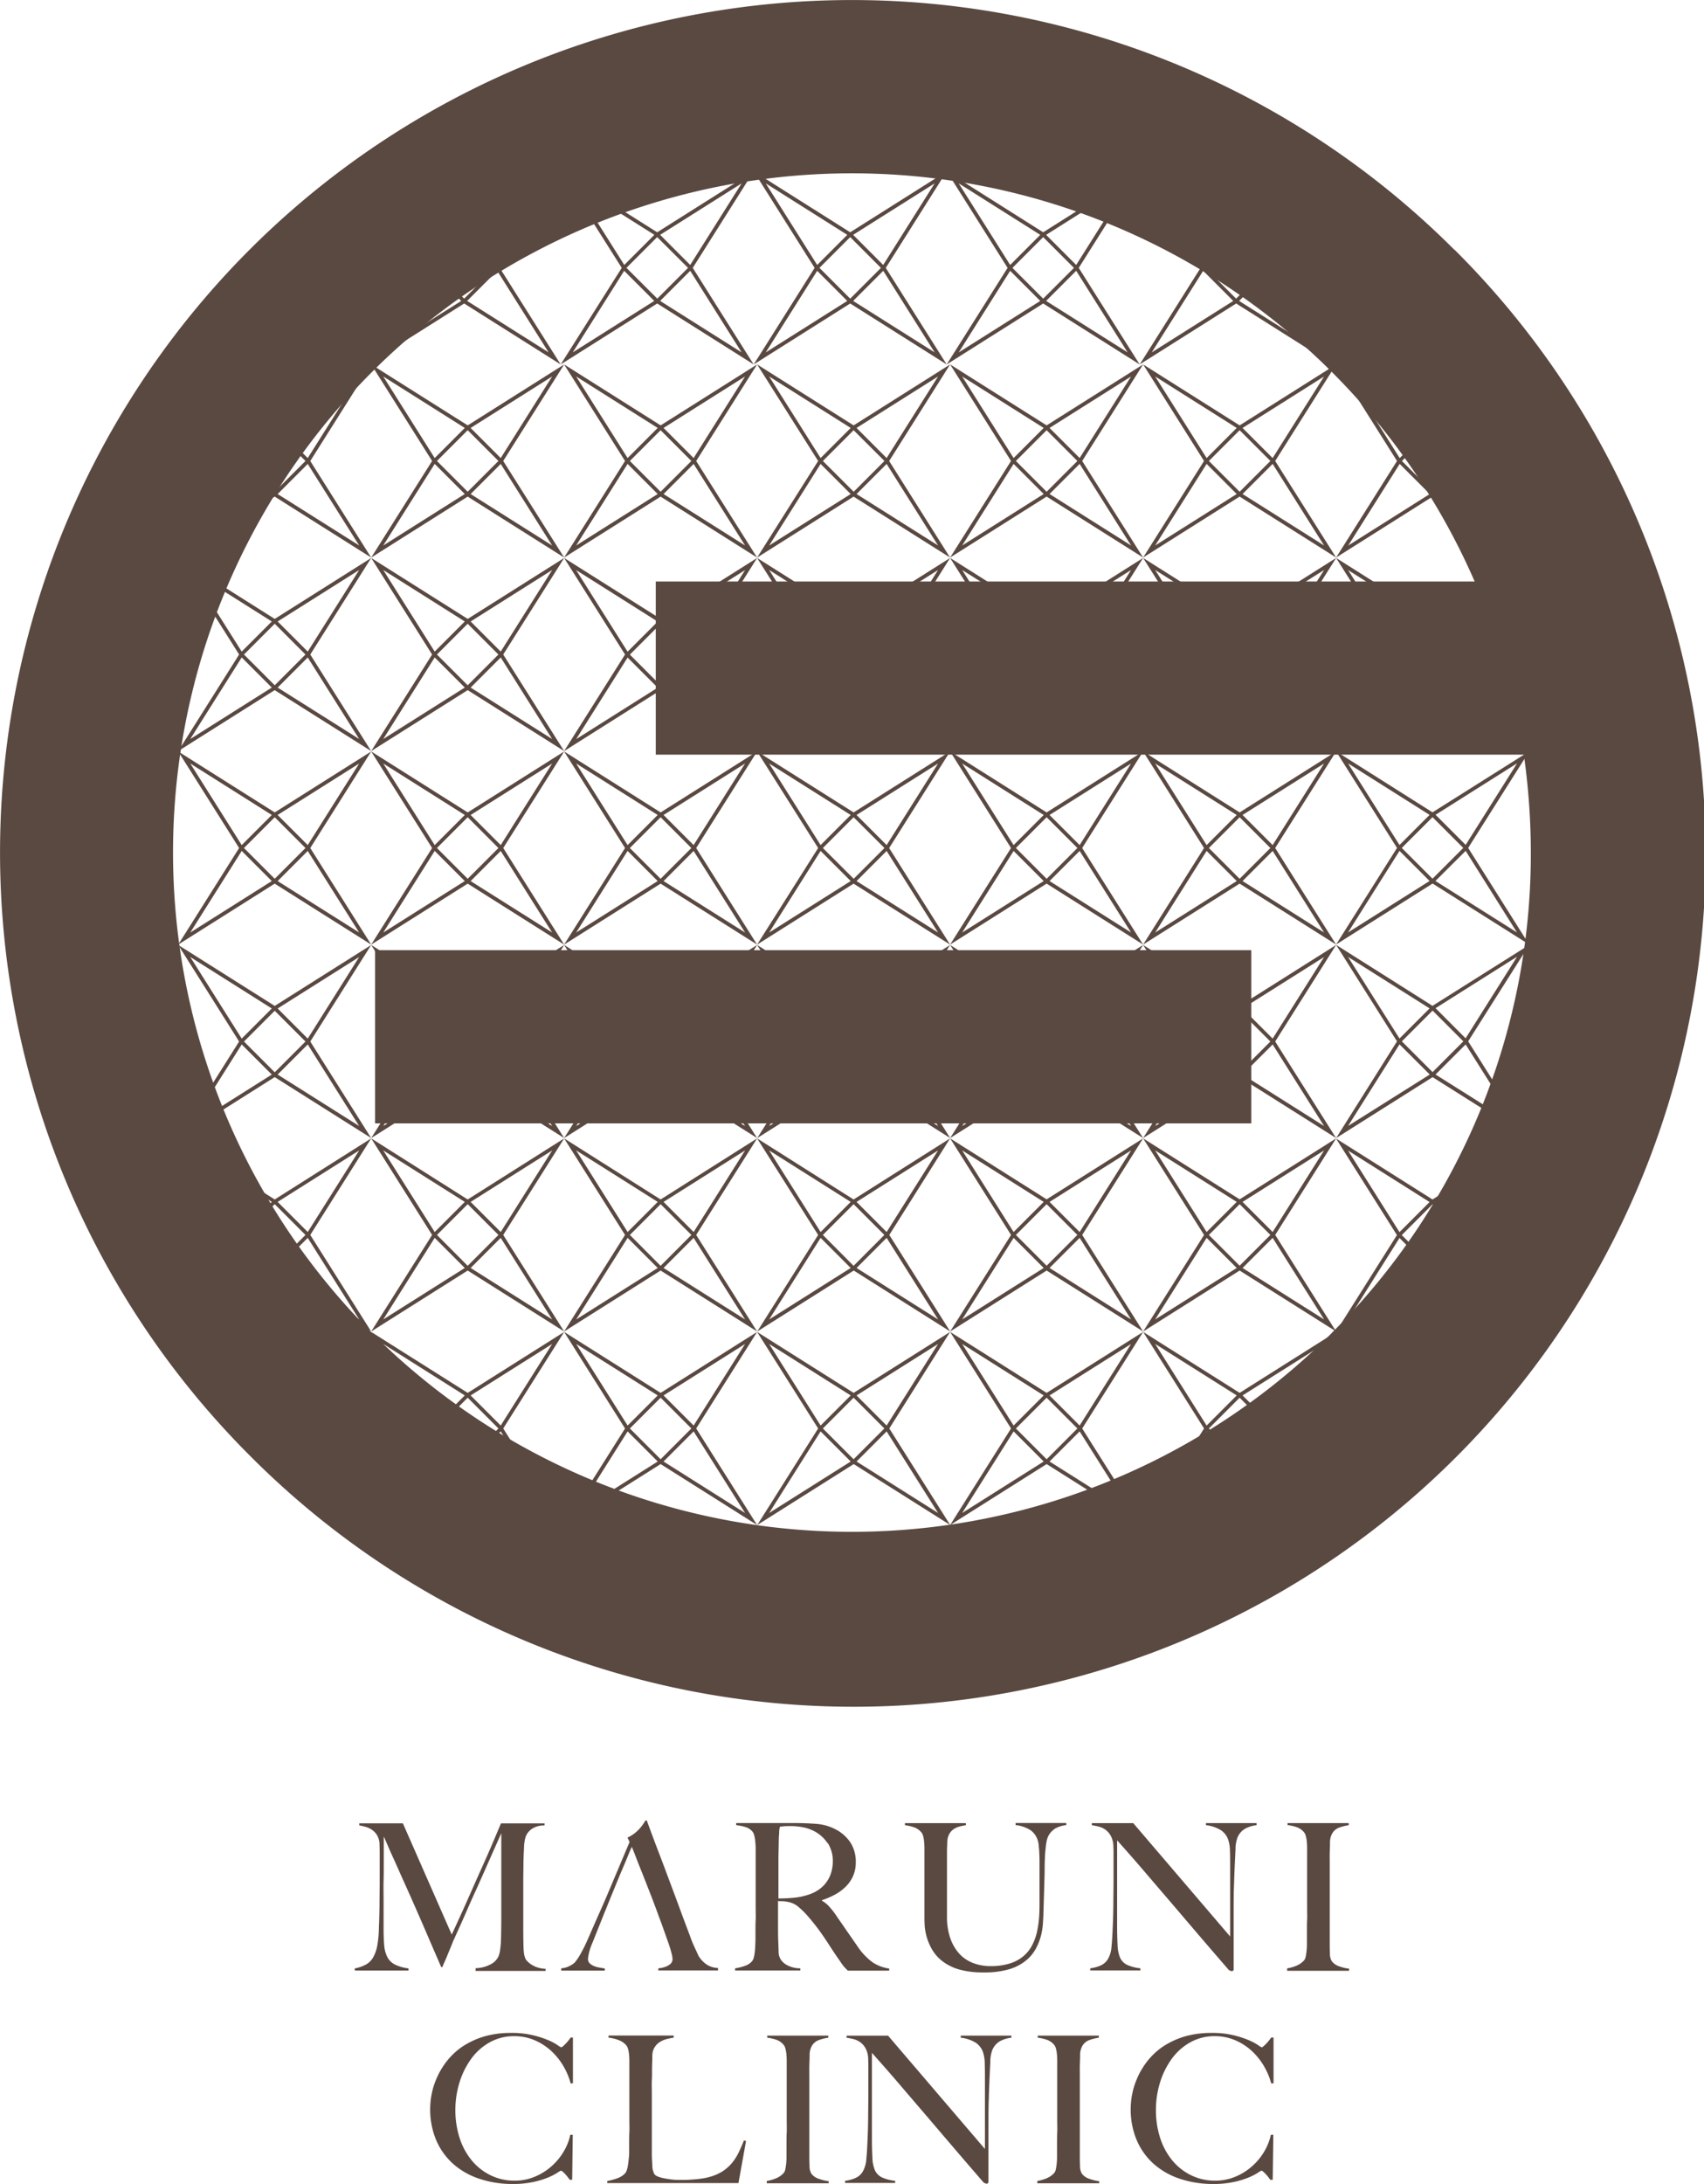 <svg id="Group_194" data-name="Group 194" xmlns="http://www.w3.org/2000/svg" width="61.685" height="79" viewBox="0 0 61.685 79">
  <g id="Group_191" data-name="Group 191" transform="translate(12.843 65.855)">
    <path id="Path_278" data-name="Path 278" d="M135.65,197.331v-.076a1.531,1.531,0,0,0,.344-.1.767.767,0,0,0,.271-.192.29.29,0,0,0,.055-.127,1.884,1.884,0,0,0,.031-.192c.007-.076.014-.151.014-.234s0-.161,0-.24,0-.161,0-.282,0-.247.007-.388,0-.285,0-.433v-2.137q0-.134-.01-.247a1.171,1.171,0,0,0-.034-.206.352.352,0,0,0-.065-.144.61.61,0,0,0-.254-.182,1.58,1.58,0,0,0-.343-.079V192h2.212v.076a1.74,1.74,0,0,0-.333.082.487.487,0,0,0-.275.237.667.667,0,0,0-.069.319c0,.127-.007.251-.01.364s0,.244,0,.368,0,.244,0,.368v2.48c0,.144,0,.282.007.416a.537.537,0,0,0,.065.282.549.549,0,0,0,.282.192,1.519,1.519,0,0,0,.347.082v.076H135.65Z" transform="translate(-101.898 -191.904)" fill="#5a4941"/>
    <path id="Path_279" data-name="Path 279" d="M41.763,197.351v-.082a1.216,1.216,0,0,0,.532-.134.642.642,0,0,0,.289-.275.838.838,0,0,0,.065-.24c.014-.1.024-.192.031-.292.01-.326.014-.635.014-.931v-3.012c-.161.364-.313.7-.447,1.006l-.4.9c-.134.292-.268.587-.4.893s-.285.639-.447,1c-.024.048-.058.127-.1.234s-.089.213-.134.326-.086.213-.127.3-.065.151-.076.182h-.045c-.158-.364-.316-.728-.471-1.089s-.306-.708-.453-1.041-.285-.646-.416-.934-.244-.55-.347-.776-.189-.416-.254-.57-.113-.258-.137-.309c0,.326,0,.611,0,.862s0,.495-.007.738,0,.5,0,.773v.948c0,.234.007.433.021.6a1.156,1.156,0,0,0,.11.429.634.634,0,0,0,.271.275,1.541,1.541,0,0,0,.5.144v.076H37.39v-.076a1.344,1.344,0,0,0,.423-.151.673.673,0,0,0,.258-.278,1.408,1.408,0,0,0,.141-.44,4.069,4.069,0,0,0,.052-.639q.015-.319.021-.752c0-.289.007-.6.007-.927v-.931c0-.1,0-.22-.007-.364a.65.65,0,0,0-.089-.337.642.642,0,0,0-.192-.2.812.812,0,0,0-.237-.106c-.082-.021-.155-.038-.213-.048v-.076h1.577l1.769,4.026c.216-.467.429-.934.635-1.4s.392-.883.56-1.257.3-.687.405-.934.165-.392.182-.433h1.577v.076a.793.793,0,0,0-.464.127.616.616,0,0,0-.22.282,1.472,1.472,0,0,0-.058.392q-.015.268-.021.526c0,.237-.007.467-.007.687V195.6c0,.261,0,.539.007.828a2.7,2.7,0,0,0,.017.285.758.758,0,0,0,.062.227.366.366,0,0,0,.055.069.712.712,0,0,0,.137.117.9.9,0,0,0,.223.11,1.036,1.036,0,0,0,.309.055v.076H41.759Z" transform="translate(-37.39 -191.924)" fill="#5a4941"/>
    <path id="Path_280" data-name="Path 280" d="M81.547,197.3c-.045-.045-.076-.079-.1-.1a.882.882,0,0,1-.065-.079c-.024-.031-.055-.072-.093-.13s-.1-.141-.175-.254c-.093-.137-.175-.261-.247-.374s-.144-.22-.22-.33-.155-.22-.24-.33-.189-.237-.306-.374a3.145,3.145,0,0,0-.323-.319.78.78,0,0,0-.368-.186,1.08,1.08,0,0,0-.213-.031,1.685,1.685,0,0,1-.172-.007v.835c0,.237,0,.436.007.6s.01.292.014.405a.515.515,0,0,0,.082.282.618.618,0,0,0,.23.2,1.023,1.023,0,0,0,.474.113v.076H77.47v-.076a1.977,1.977,0,0,0,.354-.089.577.577,0,0,0,.268-.179.348.348,0,0,0,.058-.134,1.5,1.5,0,0,0,.034-.2c.007-.076.014-.151.017-.237s.007-.165.007-.244,0-.161,0-.282,0-.247.007-.388,0-.285,0-.433v-1.872c0-.089,0-.179,0-.271s-.007-.179-.014-.258a1.372,1.372,0,0,0-.038-.223.353.353,0,0,0-.069-.144.574.574,0,0,0-.247-.158,2.136,2.136,0,0,0-.337-.069v-.076h.3c.168,0,.357,0,.57,0s.423,0,.635,0h.519c.33,0,.625.01.879.031a1.779,1.779,0,0,1,.7.2,1.429,1.429,0,0,1,.526.464,1.269,1.269,0,0,1,.2.735,1.184,1.184,0,0,1-.1.491,1.251,1.251,0,0,1-.268.385,1.716,1.716,0,0,1-.388.285,2.981,2.981,0,0,1-.467.2v.021a1.015,1.015,0,0,1,.244.192,2.808,2.808,0,0,1,.23.282c.127.189.268.388.419.608l.4.577a2.3,2.3,0,0,0,.532.563,1.44,1.44,0,0,0,.608.23v.076H81.544Zm-.732-4.61a1.3,1.3,0,0,0-.539-.46,1.531,1.531,0,0,0-.374-.117,2.273,2.273,0,0,0-.412-.038c-.1,0-.189,0-.251.007s-.113.01-.148.014c0,.031-.01.055-.014.079a.488.488,0,0,0-.01.086c0,.034,0,.082-.007.144s-.007.148-.01.261c0,.172-.01.368-.01.584s0,.426,0,.629v.814c.2,0,.392-.01.567-.027a2.306,2.306,0,0,0,.508-.107,1.353,1.353,0,0,0,.405-.2,1.141,1.141,0,0,0,.436-.629,1.425,1.425,0,0,0,.052-.385,1.193,1.193,0,0,0-.185-.66Z" transform="translate(-63.703 -191.871)" fill="#5a4941"/>
    <path id="Path_281" data-name="Path 281" d="M100.777,192.226a.659.659,0,0,0-.247.319.967.967,0,0,0-.041.172c-.014.079-.024.172-.034.275s-.017.213-.021.33-.007.23-.007.343c0,.213-.01.45-.017.711s-.017.556-.027.886c0,.093-.01.213-.017.354a2.464,2.464,0,0,1-.069.453,2.148,2.148,0,0,1-.189.481,1.457,1.457,0,0,1-.368.436,1.743,1.743,0,0,1-.608.309,3.145,3.145,0,0,1-.91.113,3.186,3.186,0,0,1-.9-.11,1.809,1.809,0,0,1-.6-.3,1.477,1.477,0,0,1-.368-.416,2.039,2.039,0,0,1-.192-.443,2.119,2.119,0,0,1-.076-.4c-.007-.12-.01-.21-.01-.271,0-.137,0-.319,0-.539s0-.467,0-.738v-1.25q0-.134-.01-.247a1.172,1.172,0,0,0-.034-.206.352.352,0,0,0-.065-.144.61.61,0,0,0-.254-.182,1.58,1.58,0,0,0-.343-.079v-.076h2.205v.076a2.149,2.149,0,0,0-.223.045.7.7,0,0,0-.213.093.5.5,0,0,0-.161.175.618.618,0,0,0-.076.282c0,.127-.01.24-.01.34s0,.2,0,.289v1.474c0,.113,0,.223,0,.33s0,.22,0,.337a2.341,2.341,0,0,0,.117.714,1.654,1.654,0,0,0,.309.546,1.307,1.307,0,0,0,.488.347,1.723,1.723,0,0,0,.66.124,2.275,2.275,0,0,0,.714-.1,1.359,1.359,0,0,0,.488-.268,1.3,1.3,0,0,0,.309-.392,2,2,0,0,0,.172-.474,3.651,3.651,0,0,0,.076-.515c.014-.175.017-.347.017-.515v-1.257c0-.1,0-.2,0-.3s-.007-.2-.01-.3-.014-.182-.021-.261a.754.754,0,0,0-.045-.2.686.686,0,0,0-.254-.337,1.234,1.234,0,0,0-.536-.182v-.076h1.834v.076a1.052,1.052,0,0,0-.433.141Z" transform="translate(-75.454 -191.91)" fill="#5a4941"/>
    <path id="Path_282" data-name="Path 282" d="M120.478,192.213a.651.651,0,0,0-.254.319,1.185,1.185,0,0,0-.065.412q-.015.3-.031.639c-.01.213-.017.464-.027.752s-.01.6-.01.927v.474c0,.172,0,.35,0,.529s0,.357,0,.536v.481a.074.074,0,0,1-.017.048.071.071,0,0,1-.055.017.2.2,0,0,1-.134-.076q-.629-.727-1.147-1.333c-.347-.405-.673-.79-.989-1.158s-.622-.725-.921-1.075-.618-.711-.955-1.089v3.122c0,.251.007.477.017.68a1.255,1.255,0,0,0,.093.45.537.537,0,0,0,.254.254,1.566,1.566,0,0,0,.477.124v.076H114.9v-.076a1.349,1.349,0,0,0,.354-.093.585.585,0,0,0,.282-.234,1.032,1.032,0,0,0,.134-.46c.021-.2.034-.443.045-.725q.015-.319.021-.752c0-.289.007-.6.007-.927v-.9c0-.1,0-.22-.007-.364a.813.813,0,0,0-.1-.35.647.647,0,0,0-.192-.213.726.726,0,0,0-.24-.11,2.409,2.409,0,0,0-.247-.048v-.076h1.5l3.507,4.1v-2.514c0-.2,0-.385-.007-.567a1.352,1.352,0,0,0-.065-.426.68.68,0,0,0-.261-.337,1.3,1.3,0,0,0-.543-.182v-.076h1.834v.076a1.1,1.1,0,0,0-.44.141Z" transform="translate(-88.276 -191.897)" fill="#5a4941"/>
    <path id="Path_283" data-name="Path 283" d="M50.417,215.9a2.561,2.561,0,0,0-.289-.666,2.392,2.392,0,0,0-.453-.539,2.124,2.124,0,0,0-.591-.364,1.844,1.844,0,0,0-.7-.134,1.784,1.784,0,0,0-.91.23,2.063,2.063,0,0,0-.67.608,2.912,2.912,0,0,0-.416.855,3.378,3.378,0,0,0-.144.979,3.274,3.274,0,0,0,.151,1,2.447,2.447,0,0,0,.433.811,2.042,2.042,0,0,0,.68.543,1.952,1.952,0,0,0,.886.2,1.862,1.862,0,0,0,.721-.141,2.132,2.132,0,0,0,.6-.371,2.188,2.188,0,0,0,.443-.529,1.977,1.977,0,0,0,.247-.618h.089l-.021,1.628h-.089a2.091,2.091,0,0,0-.185-.23q-.1-.1-.134-.1a.71.71,0,0,0-.134.079,2.187,2.187,0,0,1-.34.172,3.085,3.085,0,0,1-.539.161,3.353,3.353,0,0,1-.732.069,3.72,3.72,0,0,1-1.243-.2,2.688,2.688,0,0,1-.945-.556,2.426,2.426,0,0,1-.594-.859,2.86,2.86,0,0,1-.206-1.1c0-.089.007-.189.017-.3a3.285,3.285,0,0,1,.065-.364,2.754,2.754,0,0,1,.134-.4,2.648,2.648,0,0,1,.22-.426,2.6,2.6,0,0,1,.385-.481,2.374,2.374,0,0,1,.539-.4,2.9,2.9,0,0,1,.7-.278,3.471,3.471,0,0,1,.879-.1,3.241,3.241,0,0,1,.776.082,3.553,3.553,0,0,1,.556.179,2.125,2.125,0,0,1,.34.179.635.635,0,0,0,.134.082c.01,0,.027-.01.055-.034a.9.9,0,0,0,.089-.082c.031-.031.065-.069.1-.11s.065-.086.1-.13H50.5v1.656l-.089.007Z" transform="translate(-42.603 -206.393)" fill="#5a4941"/>
    <path id="Path_284" data-name="Path 284" d="M68.751,219.721H64v-.076a2.074,2.074,0,0,0,.368-.1.687.687,0,0,0,.285-.185.386.386,0,0,0,.062-.131,1.3,1.3,0,0,0,.041-.2c.01-.076.017-.151.027-.234a1.9,1.9,0,0,0,.01-.24c0-.069,0-.161,0-.282s0-.247.007-.388,0-.285,0-.433v-2.123q0-.134-.01-.247a1.081,1.081,0,0,0-.034-.2.413.413,0,0,0-.065-.141.662.662,0,0,0-.278-.192,1.439,1.439,0,0,0-.368-.089v-.076h2.36v.076c-.065.01-.141.024-.23.045a.925.925,0,0,0-.251.1.589.589,0,0,0-.2.189.57.57,0,0,0-.093.323c0,.172-.01.33-.01.474s0,.285-.007.423,0,.282,0,.429v1.346c0,.127,0,.261,0,.395s0,.289,0,.453.01.309.017.45a.655.655,0,0,0,.079.319.357.357,0,0,0,.117.076,1.229,1.229,0,0,0,.213.062c.082.017.175.031.275.045a2.127,2.127,0,0,0,.3.017c.038,0,.1,0,.189,0s.182-.007.285-.014.21-.017.319-.034a1.859,1.859,0,0,0,.289-.058,1.76,1.76,0,0,0,.491-.213,1.6,1.6,0,0,0,.337-.306,1.941,1.941,0,0,0,.237-.378c.065-.137.127-.278.186-.426l.076.021-.275,1.525Z" transform="translate(-54.86 -206.603)" fill="#5a4941"/>
    <path id="Path_285" data-name="Path 285" d="M80.81,219.721v-.076a1.532,1.532,0,0,0,.344-.1.766.766,0,0,0,.271-.192.291.291,0,0,0,.055-.127,1.892,1.892,0,0,0,.031-.192c.007-.076.014-.151.014-.234s0-.161,0-.24,0-.161,0-.282,0-.247.007-.388,0-.285,0-.433v-2.137q0-.134-.01-.247a1.173,1.173,0,0,0-.034-.206.352.352,0,0,0-.065-.144.61.61,0,0,0-.254-.182,1.58,1.58,0,0,0-.343-.079v-.076h2.212v.076a1.742,1.742,0,0,0-.333.082.487.487,0,0,0-.275.237.667.667,0,0,0-.069.319c0,.127-.007.251-.01.364s0,.244,0,.368,0,.244,0,.368v2.48c0,.144,0,.282.007.416a.536.536,0,0,0,.065.282.549.549,0,0,0,.282.192,1.52,1.52,0,0,0,.347.082v.076H80.81Z" transform="translate(-65.896 -206.603)" fill="#5a4941"/>
    <path id="Path_286" data-name="Path 286" d="M94.638,214.6a.651.651,0,0,0-.254.319,1.187,1.187,0,0,0-.065.412q-.015.3-.031.639c-.01.213-.017.464-.027.752s-.01.6-.01.927v.474c0,.172,0,.35,0,.529s0,.357,0,.536v.481a.074.074,0,0,1-.017.048.071.071,0,0,1-.055.017.2.2,0,0,1-.134-.076q-.629-.727-1.147-1.333c-.347-.405-.673-.79-.989-1.158s-.622-.725-.921-1.075-.618-.711-.955-1.089v3.122c0,.251.007.477.017.68a1.254,1.254,0,0,0,.093.45.537.537,0,0,0,.254.254,1.564,1.564,0,0,0,.477.124v.076H89.06v-.076a1.347,1.347,0,0,0,.354-.093.585.585,0,0,0,.282-.234,1.032,1.032,0,0,0,.134-.46c.021-.2.034-.443.045-.725q.015-.319.021-.752c0-.289.007-.6.007-.927v-.9c0-.1,0-.22-.007-.364a.813.813,0,0,0-.1-.35.646.646,0,0,0-.192-.213.726.726,0,0,0-.24-.11,2.4,2.4,0,0,0-.247-.048v-.076h1.5l3.507,4.1v-2.514c0-.2,0-.385-.007-.567a1.351,1.351,0,0,0-.065-.426.679.679,0,0,0-.261-.337,1.3,1.3,0,0,0-.543-.182v-.076h1.834v.076a1.1,1.1,0,0,0-.44.141Z" transform="translate(-71.312 -206.596)" fill="#5a4941"/>
    <path id="Path_287" data-name="Path 287" d="M109.32,219.721v-.076a1.533,1.533,0,0,0,.344-.1.766.766,0,0,0,.271-.192.29.29,0,0,0,.055-.127,1.888,1.888,0,0,0,.031-.192c.007-.076.014-.151.014-.234s0-.161,0-.24,0-.161,0-.282,0-.247.007-.388,0-.285,0-.433v-2.137q0-.134-.01-.247a1.171,1.171,0,0,0-.034-.206.352.352,0,0,0-.065-.144.61.61,0,0,0-.254-.182,1.58,1.58,0,0,0-.344-.079v-.076h2.212v.076a1.743,1.743,0,0,0-.333.082.487.487,0,0,0-.275.237.667.667,0,0,0-.069.319c0,.127-.007.251-.01.364s0,.244,0,.368,0,.244,0,.368v2.48c0,.144,0,.282.007.416a.536.536,0,0,0,.065.282.549.549,0,0,0,.282.192,1.519,1.519,0,0,0,.347.082v.076H109.32Z" transform="translate(-84.613 -206.603)" fill="#5a4941"/>
    <path id="Path_288" data-name="Path 288" d="M124.247,215.9a2.56,2.56,0,0,0-.289-.666,2.392,2.392,0,0,0-.453-.539,2.124,2.124,0,0,0-.591-.364,1.844,1.844,0,0,0-.7-.134,1.784,1.784,0,0,0-.91.23,2.063,2.063,0,0,0-.67.608,2.912,2.912,0,0,0-.416.855,3.377,3.377,0,0,0-.144.979,3.274,3.274,0,0,0,.151,1,2.447,2.447,0,0,0,.433.811,2.042,2.042,0,0,0,.68.543,1.952,1.952,0,0,0,.886.2,1.862,1.862,0,0,0,.721-.141,2.132,2.132,0,0,0,.6-.371,2.187,2.187,0,0,0,.443-.529,1.977,1.977,0,0,0,.247-.618h.089l-.021,1.628h-.089a2.089,2.089,0,0,0-.186-.23q-.1-.1-.134-.1a.71.71,0,0,0-.134.079,2.186,2.186,0,0,1-.34.172,3.085,3.085,0,0,1-.539.161,3.353,3.353,0,0,1-.732.069,3.72,3.72,0,0,1-1.243-.2,2.688,2.688,0,0,1-.945-.556,2.426,2.426,0,0,1-.594-.859,2.86,2.86,0,0,1-.206-1.1c0-.089.007-.189.017-.3a3.287,3.287,0,0,1,.065-.364,2.751,2.751,0,0,1,.134-.4,2.648,2.648,0,0,1,.22-.426,2.6,2.6,0,0,1,.385-.481,2.374,2.374,0,0,1,.539-.4,2.9,2.9,0,0,1,.7-.278,3.471,3.471,0,0,1,.879-.1,3.241,3.241,0,0,1,.776.082,3.553,3.553,0,0,1,.556.179,2.125,2.125,0,0,1,.34.179.634.634,0,0,0,.134.082c.01,0,.027-.01.055-.034a.9.9,0,0,0,.089-.082c.031-.031.065-.069.1-.11s.065-.086.1-.13h.082v1.656l-.089.007Z" transform="translate(-91.073 -206.393)" fill="#5a4941"/>
    <path id="Path_289" data-name="Path 289" d="M62.647,195.1q.113.289.206.556c.065.179.12.34.172.484s.089.268.113.371a.953.953,0,0,1,.041.22.236.236,0,0,1-.069.172.5.5,0,0,1-.161.1.945.945,0,0,1-.179.052.765.765,0,0,1-.106.014v.076h2.161v-.089a.765.765,0,0,1-.3-.065.792.792,0,0,1-.21-.137.9.9,0,0,1-.137-.151.553.553,0,0,1-.065-.1c-.058-.127-.113-.244-.158-.343a4.008,4.008,0,0,1-.151-.381c-.117-.309-.237-.625-.354-.945s-.24-.646-.368-.989-.258-.694-.4-1.061-.285-.756-.436-1.164H62.2c-.021.034-.048.079-.086.134a1.763,1.763,0,0,1-.137.172,1.546,1.546,0,0,1-.189.172,1.264,1.264,0,0,1-.24.141l.076.161c-.117.275-.244.574-.378.893s-.268.635-.4.948-.268.618-.4.914-.244.56-.347.79a5.293,5.293,0,0,1-.289.57,1.647,1.647,0,0,1-.172.244.632.632,0,0,1-.158.11.794.794,0,0,1-.33.1v.082h1.577v-.076c-.065-.01-.131-.021-.2-.034a.9.9,0,0,1-.2-.058.452.452,0,0,1-.151-.1.215.215,0,0,1-.058-.158,1.883,1.883,0,0,1,.155-.563l.206-.515c.069-.172.141-.35.213-.536l.065-.155c.117-.292.227-.56.33-.811s.192-.471.278-.67.155-.364.21-.5.1-.24.131-.3c.045.11.1.247.165.419s.141.357.223.563.165.419.251.639.172.443.254.666l.058.155Z" transform="translate(-51.676 -191.72)" fill="#5a4941"/>
  </g>
  <g id="Group_193" data-name="Group 193">
    <path id="Path_290" data-name="Path 290" d="M66.437,58.76l-3.493,2.205L59.45,58.76l2.205,3.493L59.45,65.747l3.493-2.205,3.493,2.205-2.205-3.493ZM66,59.2l-1.862,2.951L63.05,61.058Zm-6.114,0,2.951,1.862-1.089,1.089Zm0,6.114,1.862-2.951,1.089,1.089Zm1.944-3.057,1.113-1.113,1.113,1.113-1.113,1.113ZM66,65.31,63.05,63.449l1.089-1.089Z" transform="translate(-39.029 -38.576)" fill="#5a4941"/>
    <path id="Path_291" data-name="Path 291" d="M86.777,58.76l-3.493,2.205L79.79,58.76,82,62.253,79.79,65.747l3.493-2.205,3.493,2.205-2.205-3.493Zm-.436.436-1.862,2.951L83.39,61.058Zm-6.114,0,2.951,1.862-1.089,1.089Zm0,6.114,1.862-2.951,1.089,1.089Zm1.944-3.057,1.113-1.113L84.4,62.253l-1.113,1.113Zm4.17,3.057L83.39,63.449l1.089-1.089Z" transform="translate(-52.383 -38.576)" fill="#5a4941"/>
    <path id="Path_292" data-name="Path 292" d="M46.107,58.76l-3.493,2.205L39.12,58.76l2.205,3.493L39.12,65.747l3.493-2.205,3.493,2.205L43.9,62.253Zm-.436.436-1.862,2.951L42.72,61.058Zm-6.114,0,2.951,1.862-1.089,1.089Zm0,6.114,1.862-2.951,1.089,1.089ZM41.5,62.253l1.113-1.113,1.113,1.113-1.113,1.113Zm4.17,3.057L42.72,63.449l1.089-1.089Z" transform="translate(-25.683 -38.576)" fill="#5a4941"/>
    <path id="Path_293" data-name="Path 293" d="M25.767,58.76l-3.493,2.205L18.78,58.76l2.205,3.493L18.78,65.747l3.493-2.205,3.493,2.205-2.205-3.493,2.205-3.493Zm-.436.436-1.862,2.951L22.38,61.058Zm-6.114,0,2.951,1.862-1.089,1.089Zm0,6.114,1.862-2.951,1.089,1.089Zm1.944-3.057,1.113-1.113,1.113,1.113-1.113,1.113Zm4.17,3.057L22.38,63.449l1.089-1.089Z" transform="translate(-12.329 -38.576)" fill="#5a4941"/>
    <path id="Path_294" data-name="Path 294" d="M107.117,58.76l-3.493,2.205L100.13,58.76l2.205,3.493-2.205,3.493,3.493-2.205,3.493,2.205-2.205-3.493Zm-.436.436-1.862,2.951-1.089-1.089Zm-6.114,0,2.951,1.862-1.089,1.089Zm0,6.114,1.862-2.951,1.089,1.089Zm1.944-3.057,1.113-1.113,1.113,1.113-1.113,1.113Zm4.17,3.057-2.951-1.862,1.089-1.089Z" transform="translate(-65.736 -38.576)" fill="#5a4941"/>
    <path id="Path_295" data-name="Path 295" d="M127.457,58.76l-3.493,2.205L120.47,58.76l2.205,3.493-2.205,3.493,3.493-2.205,3.493,2.205-2.205-3.493Zm-.436.436-1.862,2.951-1.089-1.089Zm-6.114,0,2.951,1.862-1.089,1.089Zm0,6.114,1.862-2.951,1.089,1.089Zm1.944-3.057,1.113-1.113,1.113,1.113-1.113,1.113Zm4.17,3.057-2.951-1.862,1.089-1.089Z" transform="translate(-79.089 -38.576)" fill="#5a4941"/>
    <path id="Path_296" data-name="Path 296" d="M144.3,60.965,140.81,58.76l2.205,3.493-2.205,3.493,3.493-2.205,3.493,2.205-2.205-3.493L147.8,58.76ZM141.246,59.2l2.951,1.862-1.089,1.089Zm0,6.114,1.862-2.951,1.089,1.089Zm1.944-3.057L144.3,61.14l1.113,1.113L144.3,63.366Zm4.17,3.057-2.951-1.862L145.5,62.36ZM145.5,62.143l-1.089-1.089,2.951-1.862Z" transform="translate(-92.443 -38.576)" fill="#5a4941"/>
    <path id="Path_297" data-name="Path 297" d="M66.437,38.38l-3.493,2.205L59.45,38.38l2.205,3.493L59.45,45.367l3.493-2.205,3.493,2.205-2.205-3.493ZM66,38.816l-1.862,2.951L63.05,40.678Zm-6.114,0,2.951,1.862-1.089,1.089Zm0,6.114,1.862-2.951,1.089,1.089Zm1.944-3.057,1.113-1.113,1.113,1.113-1.113,1.113ZM66,44.93,63.05,43.069l1.089-1.089Z" transform="translate(-39.029 -25.197)" fill="#5a4941"/>
    <path id="Path_298" data-name="Path 298" d="M86.777,38.38l-3.493,2.205L79.79,38.38,82,41.873,79.79,45.367l3.493-2.205,3.493,2.205-2.205-3.493Zm-.436.436-1.862,2.951L83.39,40.678Zm-6.114,0,2.951,1.862-1.089,1.089Zm0,6.114,1.862-2.951,1.089,1.089Zm1.944-3.057,1.113-1.113L84.4,41.873l-1.113,1.113Zm4.17,3.057L83.39,43.069l1.089-1.089Z" transform="translate(-52.383 -25.197)" fill="#5a4941"/>
    <path id="Path_299" data-name="Path 299" d="M46.107,38.38l-3.493,2.205L39.12,38.38l2.205,3.493L39.12,45.367l3.493-2.205,3.493,2.205L43.9,41.873Zm-.436.436-1.862,2.951L42.72,40.678Zm-6.114,0,2.951,1.862-1.089,1.089Zm0,6.114,1.862-2.951,1.089,1.089ZM41.5,41.873l1.113-1.113,1.113,1.113-1.113,1.113Zm4.17,3.057L42.72,43.069l1.089-1.089Z" transform="translate(-25.683 -25.197)" fill="#5a4941"/>
    <path id="Path_300" data-name="Path 300" d="M25.767,38.38l-3.493,2.205L18.78,38.38l2.205,3.493L18.78,45.367l3.493-2.205,3.493,2.205-2.205-3.493,2.205-3.493Zm-.436.436-1.862,2.951L22.38,40.678Zm-6.114,0,2.951,1.862-1.089,1.089Zm0,6.114,1.862-2.951,1.089,1.089Zm1.944-3.057,1.113-1.113,1.113,1.113-1.113,1.113Zm4.17,3.057L22.38,43.069l1.089-1.089Z" transform="translate(-12.329 -25.197)" fill="#5a4941"/>
    <path id="Path_301" data-name="Path 301" d="M107.117,38.38l-3.493,2.205L100.13,38.38l2.205,3.493-2.205,3.493,3.493-2.205,3.493,2.205-2.205-3.493Zm-.436.436-1.862,2.951-1.089-1.089Zm-6.114,0,2.951,1.862-1.089,1.089Zm0,6.114,1.862-2.951,1.089,1.089Zm1.944-3.057,1.113-1.113,1.113,1.113-1.113,1.113Zm4.17,3.057-2.951-1.862,1.089-1.089Z" transform="translate(-65.736 -25.197)" fill="#5a4941"/>
    <path id="Path_302" data-name="Path 302" d="M127.457,38.38l-3.493,2.205L120.47,38.38l2.205,3.493-2.205,3.493,3.493-2.205,3.493,2.205-2.205-3.493Zm-.436.436-1.862,2.951-1.089-1.089Zm-6.114,0,2.951,1.862-1.089,1.089Zm0,6.114,1.862-2.951,1.089,1.089Zm1.944-3.057,1.113-1.113,1.113,1.113-1.113,1.113Zm4.17,3.057-2.951-1.862,1.089-1.089Z" transform="translate(-79.089 -25.197)" fill="#5a4941"/>
    <path id="Path_303" data-name="Path 303" d="M147.8,38.38,144.3,40.585,140.81,38.38l2.205,3.493-2.205,3.493,3.493-2.205,3.493,2.205-2.205-3.493Zm-.436.436L145.5,41.767l-1.089-1.089Zm-6.114,0,2.951,1.862-1.089,1.089Zm0,6.114,1.862-2.951,1.089,1.089Zm1.944-3.057L144.3,40.76l1.113,1.113L144.3,42.986Zm4.17,3.057-2.951-1.862L145.5,41.98Z" transform="translate(-92.443 -25.197)" fill="#5a4941"/>
    <path id="Path_304" data-name="Path 304" d="M59.09,25.027l3.493-2.205,3.493,2.205-2.205-3.493,2.205-3.493-3.493,2.205L59.09,18.04,61.3,21.533Zm.436-.436,1.862-2.951,1.089,1.089Zm6.114,0L62.69,22.729l1.089-1.089Zm0-6.114-1.862,2.951L62.69,20.338ZM63.7,21.533l-1.113,1.113L61.47,21.533l1.113-1.113Zm-4.17-3.057,2.951,1.862-1.089,1.089Z" transform="translate(-38.793 -11.843)" fill="#5a4941"/>
    <path id="Path_305" data-name="Path 305" d="M79.43,25.027l3.493-2.205,3.493,2.205-2.205-3.493,2.205-3.493-3.493,2.205L79.43,18.04l2.205,3.493Zm.436-.436,1.862-2.951,1.089,1.089Zm6.114,0L83.03,22.729l1.089-1.089Zm0-6.114-1.862,2.951L83.03,20.338Zm-1.944,3.057-1.113,1.113L81.81,21.533l1.113-1.113Zm-4.17-3.057,2.951,1.862-1.089,1.089Z" transform="translate(-52.146 -11.843)" fill="#5a4941"/>
    <path id="Path_306" data-name="Path 306" d="M38.75,25.027l3.493-2.205,3.493,2.205-2.205-3.493,2.205-3.493-3.493,2.205L38.75,18.04l2.205,3.493Zm.436-.436,1.862-2.951,1.089,1.089Zm6.114,0L42.35,22.729l1.089-1.089Zm0-6.114-1.862,2.951L42.35,20.338Zm-1.944,3.057-1.113,1.113L41.13,21.533l1.113-1.113Zm-4.17-3.057,2.951,1.862-1.089,1.089Z" transform="translate(-25.44 -11.843)" fill="#5a4941"/>
    <path id="Path_307" data-name="Path 307" d="M99.77,25.027l3.493-2.205,3.493,2.205-2.205-3.493,2.205-3.493-3.493,2.205L99.77,18.04l2.205,3.493Zm.436-.436,1.862-2.951,1.089,1.089Zm6.114,0-2.951-1.862,1.089-1.089Zm0-6.114-1.862,2.951-1.089-1.089Zm-1.944,3.057-1.113,1.113-1.113-1.113,1.113-1.113Zm-4.17-3.057,2.951,1.862-1.089,1.089Z" transform="translate(-65.5 -11.843)" fill="#5a4941"/>
    <path id="Path_308" data-name="Path 308" d="M120.11,25.027l3.493-2.205,3.493,2.205-2.205-3.493L127.1,18.04,123.6,20.245,120.11,18.04l2.205,3.493Zm.436-.436,1.862-2.951,1.089,1.089Zm6.114,0-2.951-1.862L124.8,21.64Zm0-6.114L124.8,21.427l-1.089-1.089Zm-1.944,3.057L123.6,22.646l-1.113-1.113L123.6,20.42Zm-4.17-3.057,2.951,1.862-1.089,1.089Z" transform="translate(-78.853 -11.843)" fill="#5a4941"/>
    <path id="Path_309" data-name="Path 309" d="M66.437,79.14l-3.493,2.205L59.45,79.14l2.205,3.493L59.45,86.127l3.493-2.205,3.493,2.205-2.205-3.493ZM66,79.576l-1.862,2.951L63.05,81.438Zm-6.114,0,2.951,1.862-1.089,1.089Zm0,6.114,1.862-2.951,1.089,1.089Zm1.944-3.057,1.113-1.113,1.113,1.113-1.113,1.113ZM66,85.69,63.05,83.829l1.089-1.089Z" transform="translate(-39.029 -51.956)" fill="#5a4941"/>
    <path id="Path_310" data-name="Path 310" d="M86.777,79.14l-3.493,2.205L79.79,79.14,82,82.633,79.79,86.127l3.493-2.205,3.493,2.205-2.205-3.493Zm-.436.436-1.862,2.951L83.39,81.438Zm-6.114,0,2.951,1.862-1.089,1.089Zm0,6.114,1.862-2.951,1.089,1.089Zm1.944-3.057,1.113-1.113L84.4,82.633l-1.113,1.113Zm4.17,3.057L83.39,83.829l1.089-1.089Z" transform="translate(-52.383 -51.956)" fill="#5a4941"/>
    <path id="Path_311" data-name="Path 311" d="M46.107,79.14l-3.493,2.205L39.12,79.14l2.205,3.493L39.12,86.127l3.493-2.205,3.493,2.205L43.9,82.633Zm-.436.436-1.862,2.951L42.72,81.438Zm-6.114,0,2.951,1.862-1.089,1.089Zm0,6.114,1.862-2.951,1.089,1.089ZM41.5,82.633l1.113-1.113,1.113,1.113-1.113,1.113Zm4.17,3.057L42.72,83.829l1.089-1.089Z" transform="translate(-25.683 -51.956)" fill="#5a4941"/>
    <path id="Path_312" data-name="Path 312" d="M25.767,79.14l-3.493,2.205L18.78,79.14l2.205,3.493L18.78,86.127l3.493-2.205,3.493,2.205-2.205-3.493,2.205-3.493Zm-.436.436-1.862,2.951L22.38,81.438Zm-6.114,0,2.951,1.862-1.089,1.089Zm0,6.114,1.862-2.951,1.089,1.089Zm1.944-3.057,1.113-1.113,1.113,1.113-1.113,1.113Zm4.17,3.057L22.38,83.829l1.089-1.089Z" transform="translate(-12.329 -51.956)" fill="#5a4941"/>
    <path id="Path_313" data-name="Path 313" d="M107.117,79.14l-3.493,2.205L100.13,79.14l2.205,3.493-2.205,3.493,3.493-2.205,3.493,2.205-2.205-3.493Zm-.436.436-1.862,2.951-1.089-1.089Zm-6.114,0,2.951,1.862-1.089,1.089Zm0,6.114,1.862-2.951,1.089,1.089Zm1.944-3.057,1.113-1.113,1.113,1.113-1.113,1.113Zm4.17,3.057-2.951-1.862,1.089-1.089Z" transform="translate(-65.736 -51.956)" fill="#5a4941"/>
    <path id="Path_314" data-name="Path 314" d="M127.457,79.14l-3.493,2.205L120.47,79.14l2.205,3.493-2.205,3.493,3.493-2.205,3.493,2.205-2.205-3.493Zm-.436.436-1.862,2.951-1.089-1.089Zm-6.114,0,2.951,1.862-1.089,1.089Zm0,6.114,1.862-2.951,1.089,1.089Zm1.944-3.057,1.113-1.113,1.113,1.113-1.113,1.113Zm4.17,3.057-2.951-1.862,1.089-1.089Z" transform="translate(-79.089 -51.956)" fill="#5a4941"/>
    <path id="Path_315" data-name="Path 315" d="M144.3,81.335,140.81,79.13l2.205,3.493-2.205,3.493,3.493-2.205,3.493,2.205-2.205-3.493L147.8,79.13Zm-3.057-1.769,2.951,1.862-1.089,1.089Zm0,6.114,1.862-2.951,1.089,1.089Zm1.944-3.057L144.3,81.51l1.113,1.113L144.3,83.736Zm4.17,3.057-2.951-1.862L145.5,82.73ZM145.5,82.513l-1.089-1.089,2.951-1.862Z" transform="translate(-92.443 -51.949)" fill="#5a4941"/>
    <path id="Path_316" data-name="Path 316" d="M66.437,99.52l-3.493,2.205L59.45,99.52l2.205,3.493-2.205,3.493,3.493-2.205,3.493,2.205-2.205-3.493ZM66,99.956l-1.862,2.951-1.089-1.089Zm-6.114,0,2.951,1.862-1.089,1.089Zm0,6.114,1.862-2.951,1.089,1.089Zm1.944-3.057,1.113-1.113,1.113,1.113-1.113,1.113ZM66,106.07l-2.951-1.862,1.089-1.089Z" transform="translate(-39.029 -65.336)" fill="#5a4941"/>
    <path id="Path_317" data-name="Path 317" d="M86.777,99.52l-3.493,2.205L79.79,99.52,82,103.013l-2.205,3.493,3.493-2.205,3.493,2.205-2.205-3.493Zm-.436.436-1.862,2.951-1.089-1.089Zm-6.114,0,2.951,1.862-1.089,1.089Zm0,6.114,1.862-2.951,1.089,1.089Zm1.944-3.057,1.113-1.113,1.113,1.113-1.113,1.113Zm4.17,3.057-2.951-1.862,1.089-1.089Z" transform="translate(-52.383 -65.336)" fill="#5a4941"/>
    <path id="Path_318" data-name="Path 318" d="M46.107,99.52l-3.493,2.205L39.12,99.52l2.205,3.493-2.205,3.493,3.493-2.205,3.493,2.205L43.9,103.013Zm-.436.436-1.862,2.951-1.089-1.089Zm-6.114,0,2.951,1.862-1.089,1.089Zm0,6.114,1.862-2.951,1.089,1.089Zm1.944-3.057,1.113-1.113,1.113,1.113-1.113,1.113Zm4.17,3.057-2.951-1.862,1.089-1.089Z" transform="translate(-25.683 -65.336)" fill="#5a4941"/>
    <path id="Path_319" data-name="Path 319" d="M25.767,99.52l-3.493,2.205L18.78,99.52l2.205,3.493-2.205,3.493,3.493-2.205,3.493,2.205-2.205-3.493,2.205-3.493Zm-.436.436-1.862,2.951-1.089-1.089Zm-6.114,0,2.951,1.862-1.089,1.089Zm0,6.114,1.862-2.951,1.089,1.089Zm1.944-3.057,1.113-1.113,1.113,1.113-1.113,1.113Zm4.17,3.057-2.951-1.862,1.089-1.089Z" transform="translate(-12.329 -65.336)" fill="#5a4941"/>
    <path id="Path_320" data-name="Path 320" d="M107.117,99.52l-3.493,2.205L100.13,99.52l2.205,3.493-2.205,3.493,3.493-2.205,3.493,2.205-2.205-3.493Zm-.436.436-1.862,2.951-1.089-1.089Zm-6.114,0,2.951,1.862-1.089,1.089Zm0,6.114,1.862-2.951,1.089,1.089Zm1.944-3.057,1.113-1.113,1.113,1.113-1.113,1.113Zm4.17,3.057-2.951-1.862,1.089-1.089Z" transform="translate(-65.736 -65.336)" fill="#5a4941"/>
    <path id="Path_321" data-name="Path 321" d="M127.457,99.52l-3.493,2.205L120.47,99.52l2.205,3.493-2.205,3.493,3.493-2.205,3.493,2.205-2.205-3.493Zm-.436.436-1.862,2.951-1.089-1.089Zm-6.114,0,2.951,1.862-1.089,1.089Zm0,6.114,1.862-2.951,1.089,1.089Zm1.944-3.057,1.113-1.113,1.113,1.113-1.113,1.113Zm4.17,3.057-2.951-1.862,1.089-1.089Z" transform="translate(-79.089 -65.336)" fill="#5a4941"/>
    <path id="Path_322" data-name="Path 322" d="M144.3,101.715,140.81,99.51,143.015,103,140.81,106.5l3.493-2.205L147.8,106.5,145.591,103,147.8,99.51Zm-3.057-1.769,2.951,1.862-1.089,1.089Zm0,6.114,1.862-2.951L144.2,104.2ZM143.19,103l1.113-1.113L145.416,103l-1.113,1.113Zm4.17,3.057L144.41,104.2l1.089-1.089Zm-1.862-3.167L144.41,101.8l2.951-1.862Z" transform="translate(-92.443 -65.329)" fill="#5a4941"/>
    <path id="Path_323" data-name="Path 323" d="M66.437,119.89,62.943,122.1,59.45,119.89l2.205,3.493-2.205,3.493,3.493-2.205,3.493,2.205-2.205-3.493Zm-.436.436-1.862,2.951-1.089-1.089L66,120.326Zm-6.114,0,2.951,1.862-1.089,1.089-1.862-2.951Zm0,6.114,1.862-2.951,1.089,1.089Zm1.944-3.057,1.113-1.113,1.113,1.113L62.943,124.5ZM66,126.44l-2.951-1.862,1.089-1.089Z" transform="translate(-39.029 -78.709)" fill="#5a4941"/>
    <path id="Path_324" data-name="Path 324" d="M86.777,119.89,83.283,122.1,79.79,119.89,82,123.383l-2.205,3.493,3.493-2.205,3.493,2.205-2.205-3.493Zm-.436.436-1.862,2.951-1.089-1.089,2.951-1.862Zm-6.114,0,2.951,1.862-1.089,1.089-1.862-2.951Zm0,6.114,1.862-2.951,1.089,1.089Zm1.944-3.057,1.113-1.113,1.113,1.113L83.283,124.5Zm4.17,3.057-2.951-1.862,1.089-1.089Z" transform="translate(-52.383 -78.709)" fill="#5a4941"/>
    <path id="Path_325" data-name="Path 325" d="M46.107,119.89,42.613,122.1,39.12,119.89l2.205,3.493-2.205,3.493,3.493-2.205,3.493,2.205L43.9,123.383Zm-.436.436-1.862,2.951-1.089-1.089,2.951-1.862Zm-6.114,0,2.951,1.862-1.089,1.089-1.862-2.951Zm0,6.114,1.862-2.951,1.089,1.089Zm1.944-3.057,1.113-1.113,1.113,1.113L42.613,124.5Zm4.17,3.057-2.951-1.862,1.089-1.089Z" transform="translate(-25.683 -78.709)" fill="#5a4941"/>
    <path id="Path_326" data-name="Path 326" d="M25.767,119.89,22.273,122.1,18.78,119.89l2.205,3.493-2.205,3.493,3.493-2.205,3.493,2.205-2.205-3.493,2.205-3.493Zm-.436.436-1.862,2.951-1.089-1.089,2.951-1.862Zm-6.114,0,2.951,1.862-1.089,1.089-1.862-2.951Zm0,6.114,1.862-2.951,1.089,1.089Zm1.944-3.057,1.113-1.113,1.113,1.113L22.273,124.5Zm4.17,3.057-2.951-1.862,1.089-1.089Z" transform="translate(-12.329 -78.709)" fill="#5a4941"/>
    <path id="Path_327" data-name="Path 327" d="M107.117,119.89l-3.493,2.205-3.493-2.205,2.205,3.493-2.205,3.493,3.493-2.205,3.493,2.205-2.205-3.493Zm-.436.436-1.862,2.951-1.089-1.089,2.951-1.862Zm-6.114,0,2.951,1.862-1.089,1.089-1.862-2.951Zm0,6.114,1.862-2.951,1.089,1.089Zm1.944-3.057,1.113-1.113,1.113,1.113-1.113,1.113Zm4.17,3.057-2.951-1.862,1.089-1.089Z" transform="translate(-65.736 -78.709)" fill="#5a4941"/>
    <path id="Path_328" data-name="Path 328" d="M127.457,119.89l-3.493,2.205-3.493-2.205,2.205,3.493-2.205,3.493,3.493-2.205,3.493,2.205-2.205-3.493Zm-.436.436-1.862,2.951-1.089-1.089,2.951-1.862Zm-6.114,0,2.951,1.862-1.089,1.089-1.862-2.951Zm0,6.114,1.862-2.951,1.089,1.089Zm1.944-3.057,1.113-1.113,1.113,1.113-1.113,1.113Zm4.17,3.057-2.951-1.862,1.089-1.089Z" transform="translate(-79.089 -78.709)" fill="#5a4941"/>
    <path id="Path_329" data-name="Path 329" d="M144.3,122.1l-3.493-2.205,2.205,3.493-2.205,3.493,3.493-2.205,3.493,2.205-2.205-3.493,2.205-3.493Zm-3.057-1.769,2.951,1.862-1.089,1.089-1.862-2.951Zm0,6.114,1.862-2.951,1.089,1.089Zm1.944-3.057,1.113-1.113,1.113,1.113L144.3,124.5Zm4.17,3.057-2.951-1.862,1.089-1.089Zm-1.862-3.167-1.089-1.089,2.951-1.862Z" transform="translate(-92.443 -78.709)" fill="#5a4941"/>
    <path id="Path_330" data-name="Path 330" d="M66.437,140.27l-3.493,2.205L59.45,140.27l2.205,3.493-2.205,3.493,3.493-2.205,3.493,2.205-2.205-3.493Zm-.436.436-1.862,2.951-1.089-1.089Zm-6.114,0,2.951,1.862-1.089,1.089Zm0,6.114,1.862-2.951,1.089,1.089Zm1.944-3.057,1.113-1.113,1.113,1.113-1.113,1.113ZM66,146.82l-2.951-1.862,1.089-1.089Z" transform="translate(-39.029 -92.088)" fill="#5a4941"/>
    <path id="Path_331" data-name="Path 331" d="M86.777,140.27l-3.493,2.205L79.79,140.27,82,143.763l-2.205,3.493,3.493-2.205,3.493,2.205-2.205-3.493Zm-.436.436-1.862,2.951-1.089-1.089Zm-6.114,0,2.951,1.862-1.089,1.089Zm0,6.114,1.862-2.951,1.089,1.089Zm1.944-3.057,1.113-1.113,1.113,1.113-1.113,1.113Zm4.17,3.057-2.951-1.862,1.089-1.089Z" transform="translate(-52.383 -92.088)" fill="#5a4941"/>
    <path id="Path_332" data-name="Path 332" d="M46.107,140.27l-3.493,2.205L39.12,140.27l2.205,3.493-2.205,3.493,3.493-2.205,3.493,2.205L43.9,143.763Zm-.436.436-1.862,2.951-1.089-1.089Zm-6.114,0,2.951,1.862-1.089,1.089Zm0,6.114,1.862-2.951,1.089,1.089Zm1.944-3.057,1.113-1.113,1.113,1.113-1.113,1.113Zm4.17,3.057-2.951-1.862,1.089-1.089Z" transform="translate(-25.683 -92.088)" fill="#5a4941"/>
    <path id="Path_333" data-name="Path 333" d="M107.117,140.27l-3.493,2.205-3.493-2.205,2.205,3.493-2.205,3.493,3.493-2.205,3.493,2.205-2.205-3.493Zm-.436.436-1.862,2.951-1.089-1.089Zm-6.114,0,2.951,1.862-1.089,1.089Zm0,6.114,1.862-2.951,1.089,1.089Zm1.944-3.057,1.113-1.113,1.113,1.113-1.113,1.113Zm4.17,3.057-2.951-1.862,1.089-1.089Z" transform="translate(-65.736 -92.088)" fill="#5a4941"/>
    <path id="Path_334" data-name="Path 334" d="M127.457,140.27l-3.493,2.205-3.493-2.205,2.205,3.493-2.205,3.493,3.493-2.205,3.493,2.205-2.205-3.493Zm-.436.436-1.862,2.951-1.089-1.089Zm-6.114,0,2.951,1.862-1.089,1.089Zm0,6.114,1.862-2.951,1.089,1.089Zm1.944-3.057,1.113-1.113,1.113,1.113-1.113,1.113Zm4.17,3.057-2.951-1.862,1.089-1.089Z" transform="translate(-79.089 -92.088)" fill="#5a4941"/>
    <g id="Group_192" data-name="Group 192">
      <path id="Path_335" data-name="Path 335" d="M52.647,9.034A30.839,30.839,0,1,0,9.034,52.647,30.842,30.842,0,1,0,52.651,9.03ZM48.216,48.216A24.575,24.575,0,0,1,13.462,13.461a24.592,24.592,0,0,1,39.921,7.574H23.739V27.3H55.162a25.146,25.146,0,0,1,.254,3.535,24.421,24.421,0,0,1-7.2,17.377Z" fill="#5a4941"/>
      <rect id="Rectangle_148" data-name="Rectangle 148" width="31.718" height="6.265" transform="translate(13.578 34.373)" fill="#5a4941"/>
    </g>
  </g>
</svg>

